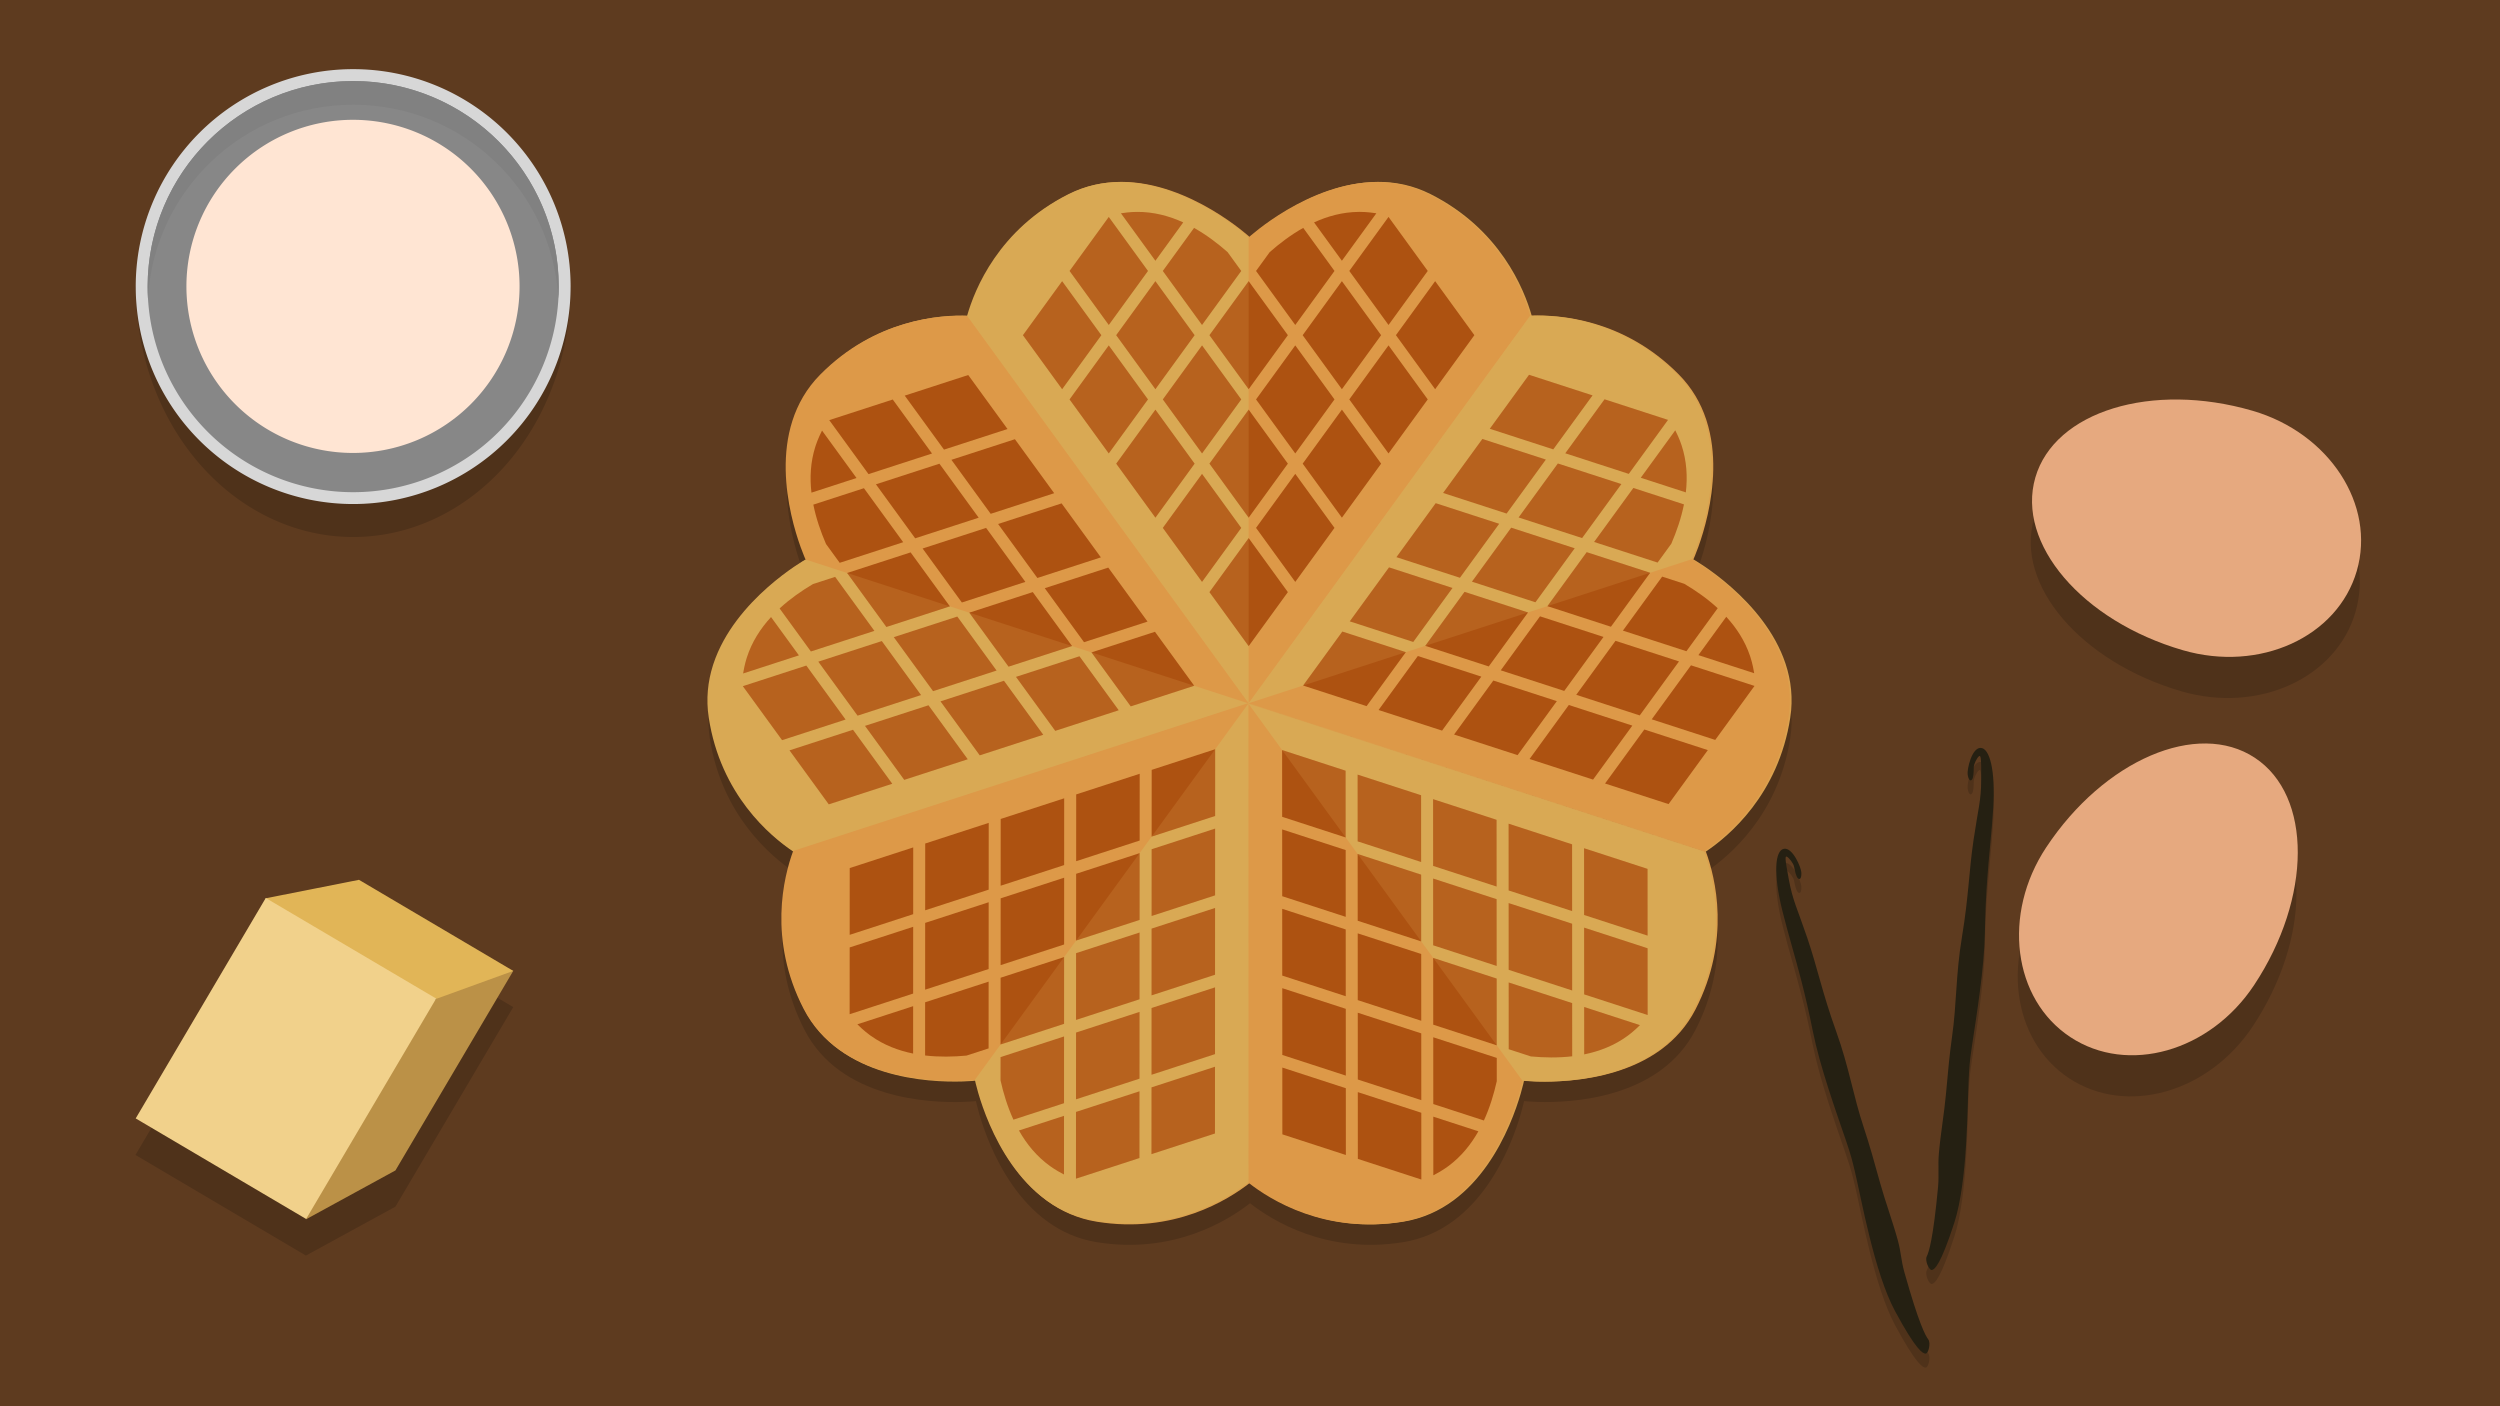 <?xml version="1.0" encoding="UTF-8"?>
<svg width="3840" height="2160" version="1.1" xmlns="http://www.w3.org/2000/svg">
<g>
<rect width="3840" height="2160" color="#000000" fill="#5e3b1f"/>
</g>
<g>
<path d="m1721.2 310.79c-25.826 0.194-52.354 5.595-78.437 18.729-106.96 53.857-143.97 146.08-155.51 186.81-42.306-1.614-141.45 5.087-225.73 90.169-21.214 21.417-34.745 45.858-42.832 71.211-31.724 99.46 20.285 212.95 20.285 212.95s-108.78 61.252-141.57 160.36c-0.261 0.789-0.535 1.598-0.786 2.392-7.796 24.622-10.854 51.522-6.423 80.387 18.168 118.37 94.436 182.06 129.61 205.62l700.15-227.46h0.017 0.017l0.033-0.017-0.017-0.016 432.69-595.59c-11.538-40.734-48.539-132.95-155.5-186.81-26.924-13.557-54.35-18.872-80.96-18.728-104.4 0.564-196.27 85.09-196.27 85.09s-91.87-84.527-196.26-85.09c-0.832 0-1.674-0.012-2.507 0zm198.82 801.15 700.22 227.48c35.174-23.561 111.44-87.237 129.61-205.6 4.573-29.796 1.15-57.532-7.21-82.796-32.796-99.112-141.57-160.36-141.57-160.36s51.994-113.49 20.269-212.95c-0.252-0.792-0.506-1.602-0.77-2.392-8.165-24.502-21.494-48.055-42.045-68.802-84.273-85.082-183.42-91.795-225.73-90.186l-432.77 595.61zl0.033 736.23c33.278 26.172 117.42 79.04 235.61 59.741 29.751-4.858 55.059-16.686 76.504-32.443 84.126-61.818 108.77-184.19 108.77-184.19s124.01 14.372 208.8-46.535c0.675-0.485 1.345-0.98 2.015-1.475 20.78-15.337 39.068-35.293 52.45-61.249 54.876-106.44 30.613-202.8 16.008-242.54l-700.18-227.54zm-0.049 0.033-700.2 227.54c-14.608 39.737-38.867 136.1 16.009 242.54 13.813 26.793 32.868 47.198 54.482 62.724 84.789 60.906 208.8 46.535 208.8 46.535s24.64 122.37 108.77 184.19c0.67 0.493 1.354 0.99 2.032 1.475 21.008 15.023 45.634 26.246 74.455 30.952 118.19 19.298 202.34-33.556 235.62-59.725l0.033-736.23z" fill-opacity=".157"/>
<path d="m1721.2 279.36c-25.826 0.194-52.354 5.595-78.437 18.729-106.96 53.857-143.97 146.08-155.51 186.81-42.306-1.614-141.45 5.087-225.73 90.169-21.214 21.417-34.745 45.859-42.832 71.211-31.724 99.46 20.285 212.95 20.285 212.95s-108.78 61.253-141.57 160.36c-0.261 0.789-0.535 1.598-0.786 2.392-7.796 24.622-10.854 51.522-6.423 80.387 18.168 118.37 94.436 182.06 129.61 205.62l700.15-227.46h0.017 0.017l0.033-0.017-0.017-0.016 432.69-595.59c-11.538-40.734-48.539-132.95-155.5-186.81-26.924-13.557-54.35-18.872-80.96-18.728-104.4 0.564-196.27 85.09-196.27 85.09s-91.87-84.527-196.26-85.09c-0.832 0-1.674-0.012-2.507 0zm198.82 801.15 700.22 227.48c35.174-23.561 111.44-87.238 129.61-205.6 4.573-29.796 1.15-57.532-7.21-82.796-32.796-99.112-141.57-160.36-141.57-160.36s51.994-113.49 20.269-212.95c-0.252-0.792-0.506-1.602-0.77-2.392-8.165-24.502-21.494-48.055-42.045-68.802-84.273-85.082-183.42-91.795-225.73-90.186l-432.77 595.61zl0.033 736.23c33.278 26.172 117.42 79.04 235.61 59.741 29.751-4.858 55.059-16.686 76.504-32.443 84.126-61.818 108.77-184.19 108.77-184.19s124.01 14.372 208.8-46.535c0.675-0.485 1.345-0.98 2.015-1.475 20.78-15.337 39.068-35.293 52.45-61.249 54.876-106.44 30.613-202.8 16.008-242.54l-700.18-227.54zm-0.049 0.033-700.2 227.54c-14.608 39.737-38.867 136.1 16.009 242.54 13.813 26.793 32.868 47.198 54.482 62.724 84.789 60.906 208.8 46.535 208.8 46.535s24.64 122.37 108.77 184.19c0.67 0.493 1.354 0.99 2.032 1.475 21.008 15.023 45.634 26.246 74.455 30.952 118.19 19.298 202.34-33.556 235.62-59.725l0.033-736.23z" fill="#dba14e" fill-opacity=".999"/>
<g transform="matrix(.524 0 0 .524 -1214.1 788.4)">
<g transform="translate(251.43 -1280)">
<path d="m5346.6 309.16c-49.255 0.37-99.849 10.671-149.59 35.719-203.99 102.71-274.58 278.59-296.59 356.28l825.28 1136 286.34-861.03-286.34-504.69s-175.21-161.21-374.31-162.28c-1.586-9e-3 -3.192-0.012-4.781 0z" fill="#d9a954"/>
<path d="m6100 309.16c-199.1 1.076-374.31 162.28-374.31 162.28v1365.7l825.28-1136c-22.006-77.687-92.572-253.57-296.56-356.28-51.349-25.856-103.65-35.993-154.41-35.719z" fill="#dd9948"/>
<path d="m5452.4 976.16-114.98 158.37 114.98 158.41 114.98-158.41-114.98-158.37zm136.66 188.28-114.98 158.38 114.98 158.38 114.98-158.38-114.98-158.38z" fill="#b7621e"/>
<path d="m5999.1 976.12-114.98 158.38 114.98 158.38 114.98-158.38-114.98-158.38z" fill="#ad5211"/>
<path d="m5589.1 787.84-114.98 158.41 114.98 158.38 114.98-158.38-114.98-158.41z" fill="#b7621e"/>
<path d="m6135.7 787.81-114.98 158.41 114.98 158.38 114.98-158.38-114.98-158.41z" fill="#ad5211"/>
<path d="m5179 599.59-114.98 158.41 114.98 158.38 114.98-158.38-114.98-158.41zm136.66 188.28-114.98 158.38 114.98 158.41 114.98-158.41-114.98-158.38z" fill="#b7621e"/>
<path d="m6272.4 599.53-114.98 158.38 114.98 158.41 114.98-158.41-114.98-158.38z" fill="#ad5211"/>
<path d="m5885.7 443.47c-36.47 20.497-69.433 45.624-98.27 71l-40.066 55.188 114.98 158.38 114.98-158.38-91.617-126.19zm113.34 156.09-114.98 158.38 114.98 158.38 114.98-158.38-114.98-158.38z" fill="#ad5211"/>
<path d="m5315.7 411.31-114.98 158.38 114.98 158.38 114.98-158.38-114.98-158.38zm136.66 188.25-114.98 158.41 114.98 158.38 114.98-158.38-114.98-158.41z" fill="#b7621e"/>
<path d="m6048.1 396.56c-46.701 0.47-90.5 12.416-130.7 30.781l81.623 112.41 101.01-139.12c-6.114-0.942-12.321-1.758-18.616-2.438-9.706-1.048-19.31-1.569-28.789-1.625-1.512-9e-3 -3.028-0.015-4.535 0zm87.62 14.688-114.98 158.41 114.98 158.38 114.98-158.38-114.98-158.41z" fill="#ad5211"/>
<path d="m5398.8 396.56c-9.478 0.056-19.083 0.578-28.789 1.625-6.315 0.682-12.542 1.491-18.675 2.438l101.01 139.16 81.623-112.44c-41.474-18.942-86.795-31.066-135.17-30.781zm166.89 46.906-91.617 126.22 114.98 158.38 114.98-158.38-40.125-55.312c-28.819-25.356-61.773-50.427-98.21-70.906z" fill="#b7621e"/>
<path d="m5725.7 1352.7-114.98 158.41 114.98 158.38 34.095-175.18z" fill="#b7621e"/>
<path d="m5725.7 1352.7v316.78l114.98-158.38-114.98-158.41z" fill="#ad5211"/>
<path d="m5725.7 976.12-114.98 158.38 114.98 158.41 40.914-165.76z" fill="#b7621e"/>
<path d="m5725.7 976.12v316.78l114.98-158.41-114.98-158.38zm136.66 188.28-114.98 158.38 114.98 158.41 114.98-158.41-114.98-158.38z" fill="#ad5211"/>
<path d="m5725.7 599.56-114.98 158.38 114.98 158.41 43.641-160.63z" fill="#b7621e"/>
<path d="m5725.7 599.56v316.78l114.98-158.41-114.98-158.38zm136.66 188.28-114.98 158.38 114.98 158.38 114.98-158.38-114.98-158.38z" fill="#ad5211"/>
</g>
<g transform="matrix(.309 -.951 .951 .309 2460.7 5434.9)">
<path d="m5346.6 309.16c-49.255 0.37-99.849 10.671-149.59 35.719-203.99 102.71-274.58 278.59-296.59 356.28l825.28 1136 286.34-861.03-286.34-504.69s-175.21-161.21-374.31-162.28c-1.586-9e-3 -3.192-0.012-4.781 0z" fill="#d9a954"/>
<path d="m6100 309.16c-199.1 1.076-374.31 162.28-374.31 162.28v1365.7l825.28-1136c-22.006-77.687-92.572-253.57-296.56-356.28-51.349-25.856-103.65-35.993-154.41-35.719z" fill="#dd9948"/>
<path d="m5452.4 976.16-114.98 158.37 114.98 158.41 114.98-158.41-114.98-158.37zm136.66 188.28-114.98 158.38 114.98 158.38 114.98-158.38-114.98-158.38z" fill="#b7621e"/>
<path d="m5999.1 976.12-114.98 158.38 114.98 158.38 114.98-158.38-114.98-158.38z" fill="#ad5211"/>
<path d="m5589.1 787.84-114.98 158.41 114.98 158.38 114.98-158.38-114.98-158.41z" fill="#b7621e"/>
<path d="m6135.7 787.81-114.98 158.41 114.98 158.38 114.98-158.38-114.98-158.41z" fill="#ad5211"/>
<path d="m5179 599.59-114.98 158.41 114.98 158.38 114.98-158.38-114.98-158.41zm136.66 188.28-114.98 158.38 114.98 158.41 114.98-158.41-114.98-158.38z" fill="#b7621e"/>
<path d="m6272.4 599.53-114.98 158.38 114.98 158.41 114.98-158.41-114.98-158.38z" fill="#ad5211"/>
<path d="m5885.7 443.47c-36.47 20.497-69.433 45.624-98.27 71l-40.066 55.188 114.98 158.38 114.98-158.38-91.617-126.19zm113.34 156.09-114.98 158.38 114.98 158.38 114.98-158.38-114.98-158.38z" fill="#ad5211"/>
<path d="m5315.7 411.31-114.98 158.38 114.98 158.38 114.98-158.38-114.98-158.38zm136.66 188.25-114.98 158.41 114.98 158.38 114.98-158.38-114.98-158.41z" fill="#b7621e"/>
<path d="m6048.1 396.56c-46.701 0.47-90.5 12.416-130.7 30.781l81.623 112.41 101.01-139.12c-6.114-0.942-12.321-1.758-18.616-2.438-9.706-1.048-19.31-1.569-28.789-1.625-1.512-9e-3 -3.028-0.015-4.535 0zm87.62 14.688-114.98 158.41 114.98 158.38 114.98-158.38-114.98-158.41z" fill="#ad5211"/>
<path d="m5398.8 396.56c-9.478 0.056-19.083 0.578-28.789 1.625-6.315 0.682-12.542 1.491-18.675 2.438l101.01 139.16 81.623-112.44c-41.474-18.942-86.795-31.066-135.17-30.781zm166.89 46.906-91.617 126.22 114.98 158.38 114.98-158.38-40.125-55.312c-28.819-25.356-61.773-50.427-98.21-70.906z" fill="#b7621e"/>
<path d="m5725.7 1352.7-114.98 158.41 114.98 158.38 34.095-175.18z" fill="#b7621e"/>
<path d="m5725.7 1352.7v316.78l114.98-158.38-114.98-158.41z" fill="#ad5211"/>
<path d="m5725.7 976.12-114.98 158.38 114.98 158.41 40.914-165.76z" fill="#b7621e"/>
<path d="m5725.7 976.12v316.78l114.98-158.41-114.98-158.38zm136.66 188.28-114.98 158.38 114.98 158.41 114.98-158.41-114.98-158.38z" fill="#ad5211"/>
<path d="m5725.7 599.56-114.98 158.38 114.98 158.41 43.641-160.63z" fill="#b7621e"/>
<path d="m5725.7 599.56v316.78l114.98-158.41-114.98-158.38zm136.66 188.28-114.98 158.38 114.98 158.38 114.98-158.38-114.98-158.38z" fill="#ad5211"/>
</g>
<g transform="matrix(-.809 -.588 .588 -.809 9529.5 5408.9)">
<path d="m5346.6 309.16c-49.255 0.37-99.849 10.671-149.59 35.719-203.99 102.71-274.58 278.59-296.59 356.28l825.28 1136 286.34-861.03-286.34-504.69s-175.21-161.21-374.31-162.28c-1.586-9e-3 -3.192-0.012-4.781 0z" fill="#d9a954"/>
<path d="m6100 309.16c-199.1 1.076-374.31 162.28-374.31 162.28v1365.7l825.28-1136c-22.006-77.687-92.572-253.57-296.56-356.28-51.349-25.856-103.65-35.993-154.41-35.719z" fill="#dd9948"/>
<path d="m5452.4 976.16-114.98 158.37 114.98 158.41 114.98-158.41-114.98-158.37zm136.66 188.28-114.98 158.38 114.98 158.38 114.98-158.38-114.98-158.38z" fill="#b7621e"/>
<path d="m5999.1 976.12-114.98 158.38 114.98 158.38 114.98-158.38-114.98-158.38z" fill="#ad5211"/>
<path d="m5589.1 787.84-114.98 158.41 114.98 158.38 114.98-158.38-114.98-158.41z" fill="#b7621e"/>
<path d="m6135.7 787.81-114.98 158.41 114.98 158.38 114.98-158.38-114.98-158.41z" fill="#ad5211"/>
<path d="m5179 599.59-114.98 158.41 114.98 158.38 114.98-158.38-114.98-158.41zm136.66 188.28-114.98 158.38 114.98 158.41 114.98-158.41-114.98-158.38z" fill="#b7621e"/>
<path d="m6272.4 599.53-114.98 158.38 114.98 158.41 114.98-158.41-114.98-158.38z" fill="#ad5211"/>
<path d="m5885.7 443.47c-36.47 20.497-69.433 45.624-98.27 71l-40.066 55.188 114.98 158.38 114.98-158.38-91.617-126.19zm113.34 156.09-114.98 158.38 114.98 158.38 114.98-158.38-114.98-158.38z" fill="#ad5211"/>
<path d="m5315.7 411.31-114.98 158.38 114.98 158.38 114.98-158.38-114.98-158.38zm136.66 188.25-114.98 158.41 114.98 158.38 114.98-158.38-114.98-158.41z" fill="#b7621e"/>
<path d="m6048.1 396.56c-46.701 0.47-90.5 12.416-130.7 30.781l81.623 112.41 101.01-139.12c-6.114-0.942-12.321-1.758-18.616-2.438-9.706-1.048-19.31-1.569-28.789-1.625-1.512-9e-3 -3.028-0.015-4.535 0zm87.62 14.688-114.98 158.41 114.98 158.38 114.98-158.38-114.98-158.41z" fill="#ad5211"/>
<path d="m5398.8 396.56c-9.478 0.056-19.083 0.578-28.789 1.625-6.315 0.682-12.542 1.491-18.675 2.438l101.01 139.16 81.623-112.44c-41.474-18.942-86.795-31.066-135.17-30.781zm166.89 46.906-91.617 126.22 114.98 158.38 114.98-158.38-40.125-55.312c-28.819-25.356-61.773-50.427-98.21-70.906z" fill="#b7621e"/>
<path d="m5725.7 1352.7-114.98 158.41 114.98 158.38 34.095-175.18z" fill="#b7621e"/>
<path d="m5725.7 1352.7v316.78l114.98-158.38-114.98-158.41z" fill="#ad5211"/>
<path d="m5725.7 976.12-114.98 158.38 114.98 158.41 40.914-165.76z" fill="#b7621e"/>
<path d="m5725.7 976.12v316.78l114.98-158.41-114.98-158.38zm136.66 188.28-114.98 158.38 114.98 158.41 114.98-158.41-114.98-158.38z" fill="#ad5211"/>
<path d="m5725.7 599.56-114.98 158.38 114.98 158.41 43.641-160.63z" fill="#b7621e"/>
<path d="m5725.7 599.56v316.78l114.98-158.41-114.98-158.38zm136.66 188.28-114.98 158.38 114.98 158.38 114.98-158.38-114.98-158.38z" fill="#ad5211"/>
</g>
<g transform="matrix(-.809 .588 -.588 -.809 11689 -1322.1)">
<path d="m5346.6 309.16c-49.255 0.37-99.849 10.671-149.59 35.719-203.99 102.71-274.58 278.59-296.59 356.28l825.28 1136 286.34-861.03-286.34-504.69s-175.21-161.21-374.31-162.28c-1.586-9e-3 -3.192-0.012-4.781 0z" fill="#d9a954"/>
<path d="m6100 309.16c-199.1 1.076-374.31 162.28-374.31 162.28v1365.7l825.28-1136c-22.006-77.687-92.572-253.57-296.56-356.28-51.349-25.856-103.65-35.993-154.41-35.719z" fill="#dd9948"/>
<path d="m5452.4 976.16-114.98 158.37 114.98 158.41 114.98-158.41-114.98-158.37zm136.66 188.28-114.98 158.38 114.98 158.38 114.98-158.38-114.98-158.38z" fill="#b7621e"/>
<path d="m5999.1 976.12-114.98 158.38 114.98 158.38 114.98-158.38-114.98-158.38z" fill="#ad5211"/>
<path d="m5589.1 787.84-114.98 158.41 114.98 158.38 114.98-158.38-114.98-158.41z" fill="#b7621e"/>
<path d="m6135.7 787.81-114.98 158.41 114.98 158.38 114.98-158.38-114.98-158.41z" fill="#ad5211"/>
<path d="m5179 599.59-114.98 158.41 114.98 158.38 114.98-158.38-114.98-158.41zm136.66 188.28-114.98 158.38 114.98 158.41 114.98-158.41-114.98-158.38z" fill="#b7621e"/>
<path d="m6272.4 599.53-114.98 158.38 114.98 158.41 114.98-158.41-114.98-158.38z" fill="#ad5211"/>
<path d="m5885.7 443.47c-36.47 20.497-69.433 45.624-98.27 71l-40.066 55.188 114.98 158.38 114.98-158.38-91.617-126.19zm113.34 156.09-114.98 158.38 114.98 158.38 114.98-158.38-114.98-158.38z" fill="#ad5211"/>
<path d="m5315.7 411.31-114.98 158.38 114.98 158.38 114.98-158.38-114.98-158.38zm136.66 188.25-114.98 158.41 114.98 158.38 114.98-158.38-114.98-158.41z" fill="#b7621e"/>
<path d="m6048.1 396.56c-46.701 0.47-90.5 12.416-130.7 30.781l81.623 112.41 101.01-139.12c-6.114-0.942-12.321-1.758-18.616-2.438-9.706-1.048-19.31-1.569-28.789-1.625-1.512-9e-3 -3.028-0.015-4.535 0zm87.62 14.688-114.98 158.41 114.98 158.38 114.98-158.38-114.98-158.41z" fill="#ad5211"/>
<path d="m5398.8 396.56c-9.478 0.056-19.083 0.578-28.789 1.625-6.315 0.682-12.542 1.491-18.675 2.438l101.01 139.16 81.623-112.44c-41.474-18.942-86.795-31.066-135.17-30.781zm166.89 46.906-91.617 126.22 114.98 158.38 114.98-158.38-40.125-55.312c-28.819-25.356-61.773-50.427-98.21-70.906z" fill="#b7621e"/>
<path d="m5725.7 1352.7-114.98 158.41 114.98 158.38 34.095-175.18z" fill="#b7621e"/>
<path d="m5725.7 1352.7v316.78l114.98-158.38-114.98-158.41z" fill="#ad5211"/>
<path d="m5725.7 976.12-114.98 158.38 114.98 158.41 40.914-165.76z" fill="#b7621e"/>
<path d="m5725.7 976.12v316.78l114.98-158.41-114.98-158.38zm136.66 188.28-114.98 158.38 114.98 158.41 114.98-158.41-114.98-158.38z" fill="#ad5211"/>
<path d="m5725.7 599.56-114.98 158.38 114.98 158.41 43.641-160.63z" fill="#b7621e"/>
<path d="m5725.7 599.56v316.78l114.98-158.41-114.98-158.38zm136.66 188.28-114.98 158.38 114.98 158.38 114.98-158.38-114.98-158.38z" fill="#ad5211"/>
</g>
<g transform="matrix(.309 .951 -.951 .309 5955.1 -5456.1)">
<path d="m5346.6 309.16c-49.255 0.37-99.849 10.671-149.59 35.719-203.99 102.71-274.58 278.59-296.59 356.28l825.28 1136 286.34-861.03-286.34-504.69s-175.21-161.21-374.31-162.28c-1.586-9e-3 -3.192-0.012-4.781 0z" fill="#d9a954"/>
<path d="m6100 309.16c-199.1 1.076-374.31 162.28-374.31 162.28v1365.7l825.28-1136c-22.006-77.687-92.572-253.57-296.56-356.28-51.349-25.856-103.65-35.993-154.41-35.719z" fill="#dd9948"/>
<path d="m5452.4 976.16-114.98 158.37 114.98 158.41 114.98-158.41-114.98-158.37zm136.66 188.28-114.98 158.38 114.98 158.38 114.98-158.38-114.98-158.38z" fill="#b7621e"/>
<path d="m5999.1 976.12-114.98 158.38 114.98 158.38 114.98-158.38-114.98-158.38z" fill="#ad5211"/>
<path d="m5589.1 787.84-114.98 158.41 114.98 158.38 114.98-158.38-114.98-158.41z" fill="#b7621e"/>
<path d="m6135.7 787.81-114.98 158.41 114.98 158.38 114.98-158.38-114.98-158.41z" fill="#ad5211"/>
<path d="m5179 599.59-114.98 158.41 114.98 158.38 114.98-158.38-114.98-158.41zm136.66 188.28-114.98 158.38 114.98 158.41 114.98-158.41-114.98-158.38z" fill="#b7621e"/>
<path d="m6272.4 599.53-114.98 158.38 114.98 158.41 114.98-158.41-114.98-158.38z" fill="#ad5211"/>
<path d="m5885.7 443.47c-36.47 20.497-69.433 45.624-98.27 71l-40.066 55.188 114.98 158.38 114.98-158.38-91.617-126.19zm113.34 156.09-114.98 158.38 114.98 158.38 114.98-158.38-114.98-158.38z" fill="#ad5211"/>
<path d="m5315.7 411.31-114.98 158.38 114.98 158.38 114.98-158.38-114.98-158.38zm136.66 188.25-114.98 158.41 114.98 158.38 114.98-158.38-114.98-158.41z" fill="#b7621e"/>
<path d="m6048.1 396.56c-46.701 0.47-90.5 12.416-130.7 30.781l81.623 112.41 101.01-139.12c-6.114-0.942-12.321-1.758-18.616-2.438-9.706-1.048-19.31-1.569-28.789-1.625-1.512-9e-3 -3.028-0.015-4.535 0zm87.62 14.688-114.98 158.41 114.98 158.38 114.98-158.38-114.98-158.41z" fill="#ad5211"/>
<path d="m5398.8 396.56c-9.478 0.056-19.083 0.578-28.789 1.625-6.315 0.682-12.542 1.491-18.675 2.438l101.01 139.16 81.623-112.44c-41.474-18.942-86.795-31.066-135.17-30.781zm166.89 46.906-91.617 126.22 114.98 158.38 114.98-158.38-40.125-55.312c-28.819-25.356-61.773-50.427-98.21-70.906z" fill="#b7621e"/>
<path d="m5725.7 1352.7-114.98 158.41 114.98 158.38 34.095-175.18z" fill="#b7621e"/>
<path d="m5725.7 1352.7v316.78l114.98-158.38-114.98-158.41z" fill="#ad5211"/>
<path d="m5725.7 976.12-114.98 158.38 114.98 158.41 40.914-165.76z" fill="#b7621e"/>
<path d="m5725.7 976.12v316.78l114.98-158.41-114.98-158.38zm136.66 188.28-114.98 158.38 114.98 158.41 114.98-158.41-114.98-158.38z" fill="#ad5211"/>
<path d="m5725.7 599.56-114.98 158.38 114.98 158.41 43.641-160.63z" fill="#b7621e"/>
<path d="m5725.7 599.56v316.78l114.98-158.41-114.98-158.38zm136.66 188.28-114.98 158.38 114.98 158.38 114.98-158.38-114.98-158.38z" fill="#ad5211"/>
</g>
</g>
</g>
<g>
<path d="m3461.5 1227.2c-88.242-58.334-231.77 3.3-320.59 137.65-67.778 102.53-51.193 232.92 37.049 291.26 88.242 58.334 214.71 22.508 282.49-80.019 88.817-134.35 89.292-290.56 1.05-348.89z" color="#000000" fill-opacity=".157"/>
<path d="m3124.3 796.61c-29.527 101.58 71.918 220.36 226.57 265.31 118.02 34.307 237.63-20.22 267.15-121.8 29.527-101.58-42.21-211.72-160.23-246.03-154.65-44.956-303.97 0.936-333.49 102.51z" color="#000000" fill-opacity=".157"/>
<path d="m3463.5 1164c-88.242-58.334-231.77 3.3-320.59 137.65-67.778 102.53-51.193 232.92 37.049 291.26 88.242 58.334 214.71 22.508 282.49-80.019 88.817-134.35 89.292-290.56 1.05-348.89z" color="#000000" fill="#e6a97f"/>
<path d="m3126.3 733.41c-29.527 101.58 71.918 220.36 226.57 265.32 118.02 34.307 237.63-20.22 267.15-121.8 29.527-101.58-42.21-211.72-160.23-246.03-154.65-44.956-303.97 0.936-333.49 102.51z" color="#000000" fill="#e6a97f"/>
</g>
<g>
<path transform="matrix(1.043 0 0 1.201 -63.35 -395.97)" d="m901.06 696.29a320.22 320.22 0 1 1-640.44-1e-5" color="#000000" fill-opacity=".157"/>
<g>
<path transform="matrix(1.043 0 0 1.043 -63.35 -286.03)" d="m901.06 696.29a320.22 320.22 0 1 1-640.44 0 320.22 320.22 0 1 1 640.44 0z" color="#000000" fill="#d7d7d7"/>
<path transform="matrix(.986 0 0 .986 -30.189 -246.27)" d="m901.06 696.29a320.22 320.22 0 1 1-640.44 0 320.22 320.22 0 1 1 640.44 0z" color="#000000" fill="#878787"/>
<path transform="matrix(.799 0 0 .799 78.104 -116.46)" d="m901.06 696.29a320.22 320.22 0 1 1-640.44 0 320.22 320.22 0 1 1 640.44 0z" color="#000000" fill="#ffe5d3"/>
<path d="m542.44 124.47c-174.35 0-315.69 141.34-315.69 315.69 0 6.103 0.158 12.17 0.5 18.188 9.42-165.89 146.94-297.5 315.19-297.5 168.25 0 305.74 131.61 315.16 297.5 0.342-6.018 0.531-12.084 0.531-18.188 0-174.35-141.34-315.69-315.69-315.69z" color="#000000" fill="#818181"/>
</g>
</g>
<path d="m551.38 1407-143.41 28.406-199.91 338.62 261.81 154.53 137.53-75.156 180.94-306.5-236.97-139.91z" fill-opacity=".157"/>
<g>
<path d="m788.34 1491.3-104.53-18.412-14.032 61.443-157.78 109.58-42.124 229.04 137.53-75.156z" fill="#bb9147"/>
<path d="m551.38 1351.4-143.41 28.406 79.122 161.3 182.69-6.769 118.56-43.031z" fill="#e1b557"/>
<rect transform="matrix(.861 .508 -.508 .861 0 0)" x="1052.8" y="980.84" width="304.01" height="393.23" color="#000000" fill="#f1d18b"/>
</g>
<g transform="translate(0 34.286)">
<path d="m2755.7 1318.4c1.36 6.723 3.015 15.58 6.238 18.198 3.222 2.618 5.379-1.571 4.922-9.446-0.457-7.874-13.477-38.772-26.859-36.197-13.382 2.574-16.859 36.956-2.12 95.824 9.502 37.956 19.054 68.221 29.199 107.72 5.59 21.762 11.36 46.325 17.403 76.521 10.925 54.598 35.625 123.35 50.78 167.66 8.439 24.678 10.325 33.305 13.851 48.027 9.852 41.163 29.614 154.93 61.854 214.72 32.24 59.79 42.448 64.987 46.791 64.976 4.342-0.01 8.286-16.262 4.021-21.936-4.265-5.675-14.257-23.518-36.656-103.17-5.163-18.363-4.83-29.562-9.885-48.279-7.512-27.811-20.322-63.03-27.352-88.688-8.761-31.976-17.035-60.92-24.541-83.438-17.581-52.747-22.347-91.972-43.392-150.63-21.045-58.656-28.177-95.858-43.894-142.23-15.718-46.37-22.139-56.448-28.419-89.847-6.28-33.398-5.979-36.818-2.653-34.898 3.326 1.92 9.651 9.862 10.713 15.111z" fill-opacity=".157"/>
<path d="m3031.7 1165.8c-0.129 6.858-0.166 15.868-2.865 19.023-2.699 3.154-5.574-0.579-6.54-8.408-0.966-7.828 6.288-40.563 19.915-40.436 13.627 0.127 23.227 33.324 19.31 93.882-2.525 39.045-6.481 70.535-9.361 111.21-1.587 22.412-2.849 47.613-3.365 78.403-0.933 55.673-12.873 127.74-19.816 174.06-3.866 25.793-4.17 34.618-4.992 49.735-2.292 42.263-1.283 157.73-22.251 222.34s-30.076 71.558-34.349 72.329c-4.273 0.771-11.074-14.507-7.899-20.856 3.175-6.349 9.798-25.698 17.514-108.08 1.779-18.992-0.563-29.949 1.046-49.269 2.391-28.708 8.661-65.656 10.964-92.16 2.871-33.03 5.807-62.99 9.143-86.491 7.813-55.048 5.451-94.491 15.61-155.97 10.159-61.483 10.487-99.361 17.614-147.8 7.127-48.44 11.632-59.509 11.806-93.492 0.174-33.983-0.736-37.294-3.663-34.807-2.927 2.487-7.721 11.436-7.822 16.79z" fill-opacity=".157"/>
<path d="m2755.7 1296.9c1.36 6.723 3.015 15.58 6.238 18.198 3.222 2.618 5.379-1.571 4.922-9.446-0.457-7.874-13.477-38.772-26.859-36.197-13.382 2.574-16.859 36.956-2.12 95.824 9.502 37.956 19.054 68.221 29.199 107.72 5.59 21.762 11.36 46.325 17.403 76.521 10.925 54.598 35.625 123.35 50.78 167.66 8.439 24.678 10.325 33.305 13.851 48.027 9.852 41.163 29.614 154.93 61.854 214.72 32.24 59.79 42.448 64.987 46.791 64.976 4.342-0.01 8.286-16.262 4.021-21.936-4.265-5.675-14.257-23.518-36.656-103.17-5.163-18.363-4.83-29.562-9.885-48.279-7.512-27.811-20.322-63.03-27.352-88.688-8.761-31.976-17.035-60.92-24.541-83.438-17.581-52.747-22.347-91.972-43.392-150.63-21.045-58.656-28.177-95.858-43.894-142.23-15.718-46.37-22.139-56.448-28.419-89.847-6.28-33.398-5.979-36.818-2.653-34.898 3.326 1.92 9.651 9.862 10.713 15.111z" fill="#252012"/>
<path d="m3031.7 1144.3c-0.129 6.858-0.166 15.868-2.865 19.023-2.699 3.154-5.574-0.579-6.54-8.408-0.966-7.828 6.288-40.563 19.915-40.436 13.627 0.127 23.227 33.324 19.31 93.882-2.525 39.045-6.481 70.535-9.361 111.21-1.587 22.412-2.849 47.613-3.365 78.403-0.933 55.673-12.873 127.74-19.816 174.06-3.866 25.793-4.17 34.618-4.992 49.735-2.292 42.263-1.283 157.73-22.251 222.34s-30.076 71.558-34.349 72.329c-4.273 0.771-11.074-14.507-7.899-20.856 3.175-6.349 9.798-25.698 17.514-108.08 1.779-18.992-0.563-29.949 1.046-49.269 2.391-28.708 8.661-65.656 10.964-92.16 2.871-33.03 5.807-62.99 9.143-86.491 7.813-55.048 5.451-94.491 15.61-155.97 10.159-61.483 10.487-99.361 17.614-147.8 7.127-48.44 11.632-59.509 11.806-93.492 0.174-33.983-0.736-37.294-3.663-34.807-2.927 2.487-7.721 11.436-7.822 16.79z" fill="#252012"/>
</g>
</svg>
